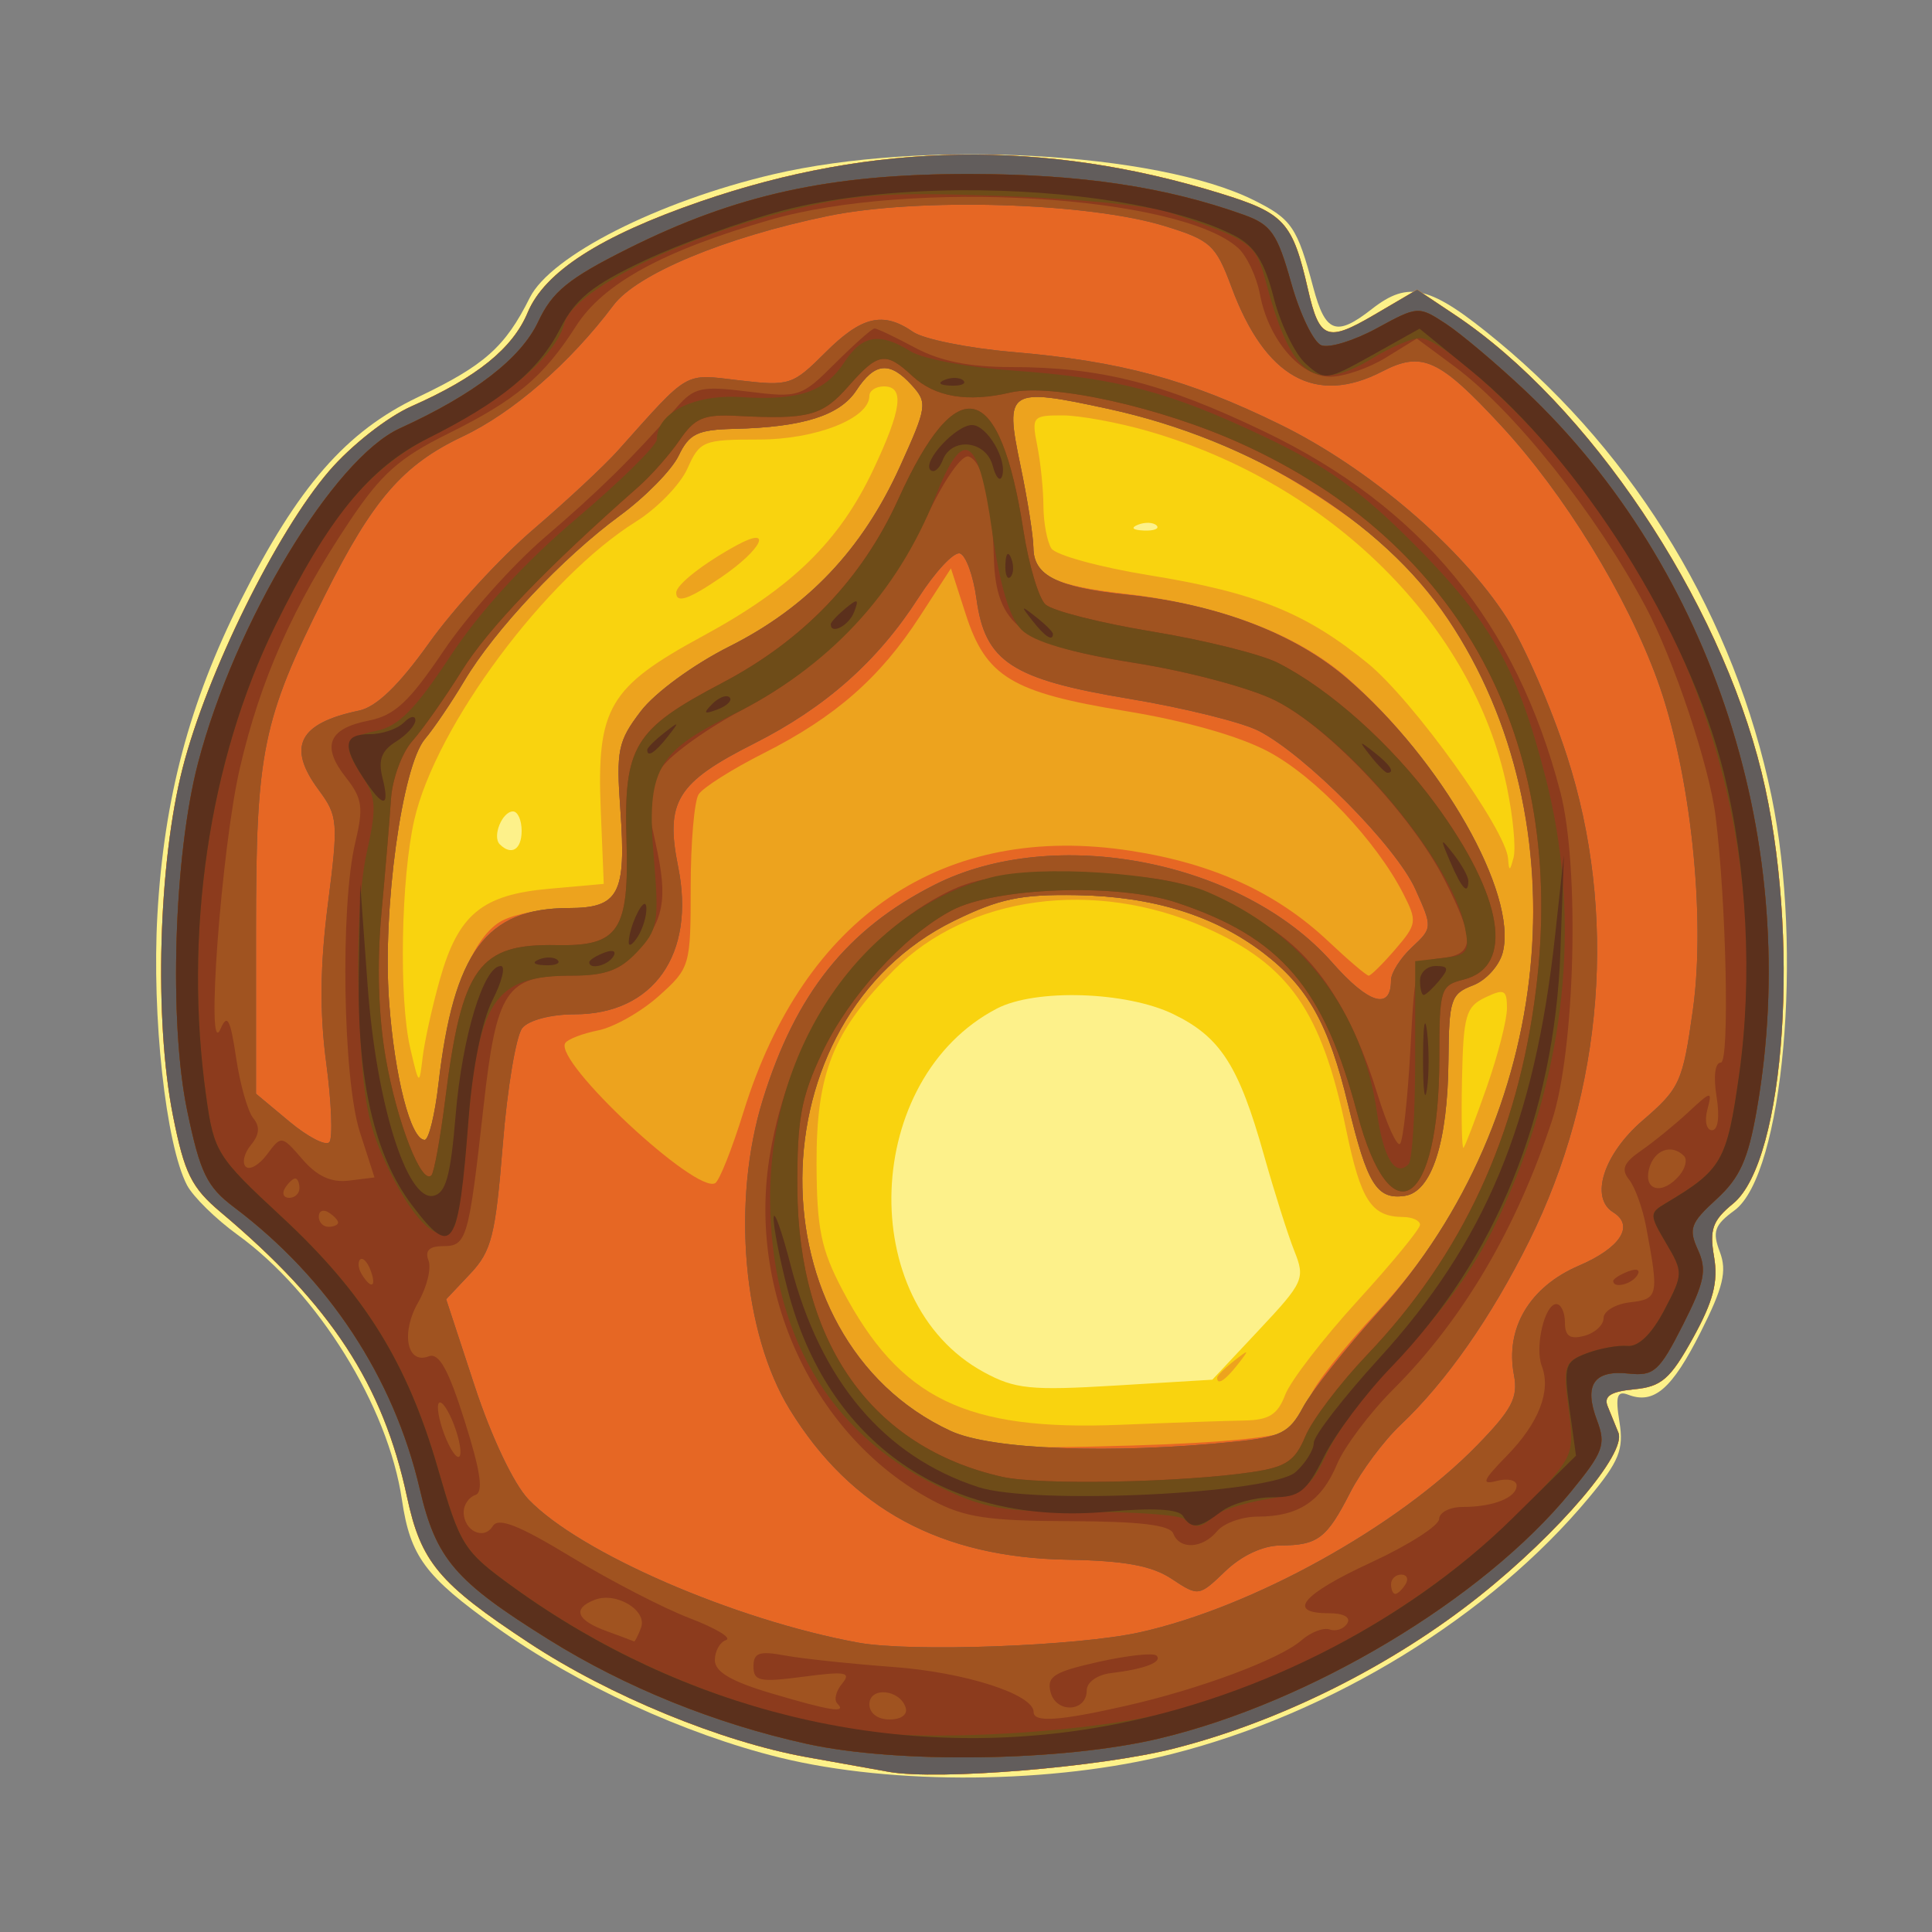 <?xml version="1.0" encoding="UTF-8" standalone="no"?>
<!-- Created with Inkscape (http://www.inkscape.org/) -->

<svg
   xmlns:dc="http://purl.org/dc/elements/1.1/"
   xmlns:cc="http://creativecommons.org/ns#"
   xmlns:rdf="http://www.w3.org/1999/02/22-rdf-syntax-ns#"
   xmlns:svg="http://www.w3.org/2000/svg"
   xmlns="http://www.w3.org/2000/svg"
   xmlns:sodipodi="http://sodipodi.sourceforge.net/DTD/sodipodi-0.dtd"
   xmlns:inkscape="http://www.inkscape.org/namespaces/inkscape"
   version="1.1"
   id="svg41"
   width="200"
   height="200"
   viewBox="0 0 200 200"
   sodipodi:docname="brobnar.svg"
   inkscape:version="0.92.4 (5da689c313, 2019-01-14)">
  <rect x="0" y="0" width="200" height="200" fill="#808080" stroke="none"/>
  <defs
     id="defs45" />
  <sodipodi:namedview
     pagecolor="#ffffff"
     bordercolor="#666666"
     borderopacity="1"
     objecttolerance="10"
     gridtolerance="10"
     guidetolerance="10"
     inkscape:pageopacity="0"
     inkscape:pageshadow="2"
     inkscape:window-width="1920"
     inkscape:window-height="1051"
     id="namedview43"
     showgrid="false"
     inkscape:zoom="2.36"
     inkscape:cx="74.147895"
     inkscape:cy="98.669106"
     inkscape:window-x="-9"
     inkscape:window-y="-9"
     inkscape:window-maximized="1"
     inkscape:current-layer="svg41" />
  <g
     id="g37095">
    <path
       style="fill:#fdf18a"
       d="m 80.715,181.942 c -9.822,-2.414 -21.044,-7.574 -29.324,-13.482 -7.398,-5.279 -8.912,-7.323 -9.784,-13.207 -1.437,-9.693 -8.712,-21.424 -17.009,-27.424 -2.254,-1.63 -4.612,-3.946 -5.241,-5.146 -2.194,-4.188 -3.654,-17.511 -3.064,-27.963 0.682,-12.083 3.304,-21.973 8.635,-32.577 5.924,-11.781 10.893,-17.478 18.353,-21.038 6.874,-3.281 9.014,-5.184 11.561,-10.285 2.17,-4.344 13.276,-9.976 25.193,-12.774 15.459,-3.629 39.725,-2.324 49.758,2.676 3.925,1.956 4.489,2.784 6.154,9.029 1.258,4.719 2.369,5.132 6.053,2.25 3.847,-3.009 6.077,-2.441 13.055,3.326 14.366,11.873 24.55,28.8 28.333,47.096 3.298,15.945 1.217,39.177 -3.84,42.879 -2.066,1.512 -2.308,2.201 -1.512,4.294 0.757,1.991 0.355,3.667 -1.995,8.323 -2.967,5.878 -4.829,7.484 -7.493,6.462 -1.151,-0.442 -1.338,0.141 -0.903,2.821 0.463,2.85 -0.032,4.075 -3.163,7.838 -10.193,12.252 -26.575,22.323 -43.151,26.528 -12.269,3.112 -28.854,3.265 -40.616,0.374 z"
       id="path37113"
       inkscape:connector-curvature="0" />
    <path
       style="fill:#f9d30f"
       d="m 92,183.419 c -1.375,-0.243 -5.2,-0.929 -8.5,-1.523 -8.837,-1.591 -20.435,-6.363 -28.709,-11.811 C 45.417,163.913 43.579,161.715 42.131,154.944 39.644,143.312 34.268,135.097 22.863,125.5 c -3.044,-2.561 -3.768,-4.024 -4.955,-10 -1.968,-9.915 -1.515,-26.198 1.001,-36 2.519,-9.811 9.701,-24.377 15.153,-30.73 2.274,-2.65 6.031,-5.602 8.543,-6.713 6.75,-2.986 10.468,-5.986 12.019,-9.7 1.766,-4.226 7.509,-7.92 17.876,-11.496 17.911,-6.18 35.64,-6.459 53.808,-0.847 6.678,2.063 7.492,2.956 9.102,9.987 1.176,5.134 1.981,5.442 6.819,2.606 l 4.471,-2.62 3.9,2.602 C 164.478,41.845 177.958,61.964 182.369,80 c 4.046,16.545 2.481,40.141 -2.958,44.597 -2.129,1.744 -2.461,2.668 -1.973,5.5 0.446,2.591 -0.073,4.597 -2.176,8.403 -2.35,4.255 -3.258,5.048 -6.092,5.319 -2.422,0.232 -3.172,0.71 -2.75,1.75 0.319,0.787 0.821,2.021 1.115,2.742 0.864,2.118 -6.128,10.341 -14.378,16.909 -9.067,7.218 -20.624,12.989 -31.596,15.778 -7.683,1.952 -24.453,3.326 -29.561,2.422 z m 38.343,-45.757 c 4.617,-4.921 4.787,-5.303 3.646,-8.162 -0.659,-1.65 -2.076,-6.124 -3.15,-9.942 -2.605,-9.262 -4.508,-12.219 -9.383,-14.579 -4.865,-2.355 -14.264,-2.651 -18.256,-0.574 -13.894,7.229 -14.735,30.345 -1.37,37.63 3.234,1.763 4.856,1.928 13.67,1.395 l 10,-0.605 z M 54,86 c 0,-1.1 -0.402,-2 -0.893,-2 -1.124,0 -2.173,2.601 -1.371,3.402 C 52.939,88.606 54,87.949 54,86 Z m 65.729,-31.604 c -0.332,-0.332 -1.195,-0.368 -1.917,-0.079 -0.798,0.319 -0.561,0.556 0.604,0.604 1.054,0.043 1.645,-0.193 1.312,-0.525 z"
       id="path37111"
       inkscape:connector-curvature="0" />
    <path
       style="fill:#eda31e"
       d="m 92,183.419 c -1.375,-0.243 -5.2,-0.929 -8.5,-1.523 -8.837,-1.591 -20.435,-6.363 -28.709,-11.811 C 45.417,163.913 43.579,161.715 42.131,154.944 39.644,143.312 34.268,135.097 22.863,125.5 c -3.044,-2.561 -3.768,-4.024 -4.955,-10 -1.968,-9.915 -1.515,-26.198 1.001,-36 2.519,-9.811 9.701,-24.377 15.153,-30.73 2.274,-2.65 6.031,-5.602 8.543,-6.713 6.75,-2.986 10.468,-5.986 12.019,-9.7 1.766,-4.226 7.509,-7.92 17.876,-11.496 17.911,-6.18 35.64,-6.459 53.808,-0.847 6.678,2.063 7.492,2.956 9.102,9.987 1.176,5.134 1.981,5.442 6.819,2.606 l 4.471,-2.62 3.9,2.602 C 164.478,41.845 177.958,61.964 182.369,80 c 4.046,16.545 2.481,40.141 -2.958,44.597 -2.129,1.744 -2.461,2.668 -1.973,5.5 0.446,2.591 -0.073,4.597 -2.176,8.403 -2.35,4.255 -3.258,5.048 -6.092,5.319 -2.422,0.232 -3.172,0.71 -2.75,1.75 0.319,0.787 0.821,2.021 1.115,2.742 0.864,2.118 -6.128,10.341 -14.378,16.909 -9.067,7.218 -20.624,12.989 -31.596,15.778 -7.683,1.952 -24.453,3.326 -29.561,2.422 z m 36.775,-36.368 c 2.585,-0.041 3.484,-0.601 4.265,-2.657 0.545,-1.433 3.909,-5.803 7.475,-9.711 3.567,-3.908 6.485,-7.46 6.485,-7.894 0,-0.434 -0.787,-0.796 -1.75,-0.805 -3.293,-0.029 -4.373,-1.684 -5.895,-9.035 -2.54,-12.273 -5.898,-17.09 -14.592,-20.936 -11.473,-5.075 -24.532,-3.303 -32.194,4.37 -6.323,6.331 -8.075,10.714 -8.04,20.117 0.024,6.672 0.466,8.83 2.661,13 5.964,11.332 12.796,14.65 28.81,13.993 5.225,-0.214 10.974,-0.413 12.775,-0.441 z M 126,142.622 c 0,-0.208 0.787,-0.995 1.75,-1.75 1.586,-1.244 1.621,-1.208 0.378,0.378 C 126.821,142.916 126,143.445 126,142.622 Z m 27.908,-30.088 c 1.151,-3.281 2.092,-6.951 2.092,-8.156 0,-1.923 -0.275,-2.059 -2.25,-1.118 -2.01,0.958 -2.266,1.861 -2.404,8.477 -0.085,4.072 -0.014,7.26 0.158,7.083 0.172,-0.177 1.254,-3.005 2.404,-6.286 z M 45.524,101.426 c 1.907,-6.77 4.346,-8.8 11.326,-9.422 L 62.5,91.5 62.188,83.82 C 61.76,73.277 63.028,71.121 72.767,65.838 81.996,60.831 86.878,56.065 90.395,48.63 93.358,42.367 93.661,40 91.5,40 90.675,40 90,40.44 90,40.977 90,43.317 84.47,45.5 78.543,45.5 c -5.751,0 -6.107,0.145 -7.378,3 -0.734,1.65 -3.134,4.125 -5.333,5.5 -9.323,5.83 -20.699,21.121 -22.933,30.825 -1.391,6.043 -1.619,18.564 -0.432,23.675 0.902,3.882 0.939,3.911 1.279,1 0.192,-1.65 0.993,-5.283 1.779,-8.074 z M 70,61.36 C 70,60.536 72.765,58.362 76.223,56.468 80.099,54.345 78.913,56.855 74.672,59.75 71.307,62.047 70,62.498 70,61.36 Z m 86.008,20.176 C 152.514,64.71 137.783,50.079 118.846,44.628 115.736,43.732 111.743,43 109.971,43 c -3.074,0 -3.193,0.142 -2.596,3.125 0.344,1.719 0.632,4.531 0.64,6.25 0.008,1.719 0.378,3.696 0.821,4.395 0.443,0.698 5.018,1.951 10.166,2.784 10.968,1.774 16.235,3.901 22.613,9.133 4.701,3.856 14.286,17.204 14.5,20.192 0.098,1.365 0.188,1.346 0.572,-0.122 0.251,-0.959 -0.055,-4.208 -0.681,-7.219 z"
       id="path37109"
       inkscape:connector-curvature="0" />
    <path
       style="fill:#e66724"
       d="m 92,183.419 c -1.375,-0.243 -5.2,-0.929 -8.5,-1.523 -8.837,-1.591 -20.435,-6.363 -28.709,-11.811 C 45.417,163.913 43.579,161.715 42.131,154.944 39.644,143.312 34.268,135.097 22.863,125.5 c -3.044,-2.561 -3.768,-4.024 -4.955,-10 -1.968,-9.915 -1.515,-26.198 1.001,-36 2.519,-9.811 9.701,-24.377 15.153,-30.73 2.274,-2.65 6.031,-5.602 8.543,-6.713 6.75,-2.986 10.468,-5.986 12.019,-9.7 1.766,-4.226 7.509,-7.92 17.876,-11.496 17.911,-6.18 35.64,-6.459 53.808,-0.847 6.678,2.063 7.492,2.956 9.102,9.987 1.176,5.134 1.981,5.442 6.819,2.606 l 4.471,-2.62 3.9,2.602 C 164.478,41.845 177.958,61.964 182.369,80 c 4.046,16.545 2.481,40.141 -2.958,44.597 -2.129,1.744 -2.461,2.668 -1.973,5.5 0.446,2.591 -0.073,4.597 -2.176,8.403 -2.35,4.255 -3.258,5.048 -6.092,5.319 -2.422,0.232 -3.172,0.71 -2.75,1.75 0.319,0.787 0.821,2.021 1.115,2.742 0.864,2.118 -6.128,10.341 -14.378,16.909 -9.067,7.218 -20.624,12.989 -31.596,15.778 -7.683,1.952 -24.453,3.326 -29.561,2.422 z m 41.487,-35.408 c 0.79,-0.655 1.739,-2.163 2.109,-3.351 0.371,-1.188 3.512,-5.178 6.98,-8.867 22.707,-24.148 21.196,-65.009 -3.043,-82.307 -8.171,-5.831 -15.56,-9.155 -24.815,-11.163 -10.364,-2.249 -10.733,-2.013 -9.088,5.837 0.73,3.487 1.337,7.336 1.349,8.554 0.027,2.866 2.151,3.928 9.521,4.761 9.779,1.106 17.829,4.181 23.106,8.826 9.768,8.598 17.475,22.254 15.962,28.281 -0.344,1.372 -1.733,2.909 -3.096,3.427 -2.285,0.869 -2.476,1.453 -2.529,7.715 -0.071,8.532 -1.726,13.672 -4.531,14.073 -2.879,0.411 -3.871,-1.184 -5.848,-9.402 -2.016,-8.381 -4.161,-12.224 -8.798,-15.761 -5.073,-3.869 -11.431,-5.836 -19.296,-5.968 -5.807,-0.098 -8.017,0.365 -12.708,2.66 -20.779,10.166 -20.994,43.152 -0.343,52.835 3.601,1.688 5.819,1.862 18.856,1.477 9.35,-0.277 15.303,-0.875 16.211,-1.629 z M 76.964,115.117 c 6.276,-20.279 20.753,-30.036 40.116,-27.039 8.537,1.322 15.085,4.326 20.445,9.381 2.065,1.948 3.939,3.542 4.163,3.542 0.224,0 1.468,-1.232 2.763,-2.738 2.229,-2.591 2.272,-2.899 0.814,-5.75 C 142.448,87.007 136.207,80.43 131.323,77.82 128.314,76.211 122.738,74.626 116.5,73.605 104.725,71.679 102.062,70.064 99.971,63.579 L 98.442,58.837 95.211,63.824 C 91.1,70.169 86.446,74.241 79.03,77.985 75.793,79.619 72.775,81.528 72.323,82.228 71.87,82.927 71.5,87.247 71.5,91.827 c 0,8.161 -0.066,8.386 -3.306,11.286 -1.819,1.627 -4.64,3.226 -6.271,3.552 -1.63,0.326 -3.166,0.92 -3.413,1.319 -1.184,1.916 13.587,15.692 15.535,14.488 0.437,-0.27 1.751,-3.58 2.919,-7.356 z M 45.466,111.75 c 0.951,-8.499 3.509,-14.925 6.555,-16.466 1.363,-0.69 4.369,-1.261 6.679,-1.269 5.386,-0.019 6.147,-1.414 5.524,-10.118 -0.447,-6.243 -0.257,-7.166 2.107,-10.265 1.473,-1.932 5.45,-4.839 9.189,-6.718 8.093,-4.067 13.756,-10.041 17.642,-18.611 2.805,-6.187 2.868,-6.613 1.242,-8.41 -2.287,-2.527 -3.851,-2.386 -5.754,0.52 -1.706,2.604 -5.545,3.814 -12.631,3.981 -3.823,0.09 -4.671,0.5 -5.771,2.786 -0.709,1.474 -3.448,4.265 -6.086,6.201 C 58.234,57.733 51.211,65.197 48.056,70.5 c -1.309,2.2 -3.139,4.9 -4.067,6 -2.378,2.818 -4.408,17.673 -3.713,27.169 C 40.852,111.543 42.521,118 43.981,118 c 0.432,0 1.1,-2.812 1.485,-6.25 z"
       id="path37107"
       inkscape:connector-curvature="0" />
    <path
       style="fill:#625d5c"
       d="m 92,183.419 c -1.375,-0.243 -5.2,-0.929 -8.5,-1.523 -8.837,-1.591 -20.435,-6.363 -28.709,-11.811 C 45.417,163.913 43.579,161.715 42.131,154.944 39.644,143.312 34.268,135.097 22.863,125.5 c -3.044,-2.561 -3.768,-4.024 -4.955,-10 -1.968,-9.915 -1.515,-26.198 1.001,-36 2.519,-9.811 9.701,-24.377 15.153,-30.73 2.274,-2.65 6.031,-5.602 8.543,-6.713 6.75,-2.986 10.468,-5.986 12.019,-9.7 1.766,-4.226 7.509,-7.92 17.876,-11.496 17.911,-6.18 35.64,-6.459 53.808,-0.847 6.678,2.063 7.492,2.956 9.102,9.987 1.176,5.134 1.981,5.442 6.819,2.606 l 4.471,-2.62 3.9,2.602 C 164.478,41.845 177.958,61.964 182.369,80 c 4.046,16.545 2.481,40.141 -2.958,44.597 -2.129,1.744 -2.461,2.668 -1.973,5.5 0.446,2.591 -0.073,4.597 -2.176,8.403 -2.35,4.255 -3.258,5.048 -6.092,5.319 -2.422,0.232 -3.172,0.71 -2.75,1.75 0.319,0.787 0.821,2.021 1.115,2.742 0.864,2.118 -6.128,10.341 -14.378,16.909 -9.067,7.218 -20.624,12.989 -31.596,15.778 -7.683,1.952 -24.453,3.326 -29.561,2.422 z m 26,-14.443 c 11.67,-2.593 26.66,-10.899 34.882,-19.328 3.642,-3.734 4.29,-4.969 3.841,-7.32 -0.924,-4.835 1.628,-9.121 6.733,-11.31 4.293,-1.84 5.771,-4.142 3.544,-5.519 -2.444,-1.511 -0.994,-6.032 3.052,-9.513 3.85,-3.313 4.146,-3.962 5.192,-11.418 1.365,-9.729 -0.247,-24.734 -3.672,-34.169 -3.187,-8.78 -9.623,-19.262 -16.166,-26.329 -6.415,-6.929 -8.202,-7.745 -12.306,-5.623 -6.898,3.567 -12.126,0.653 -15.605,-8.7 -1.633,-4.389 -2.159,-4.873 -6.881,-6.334 -7.947,-2.459 -25.574,-2.986 -34.953,-1.044 C 75.027,24.571 65.929,28.361 63.5,31.601 59.033,37.558 53.114,42.712 47.908,45.177 41.701,48.116 38.603,51.688 33.611,61.661 27.153,74.564 26.5,77.749 26.5,96.36 v 16.86 l 3.456,2.885 c 1.901,1.587 3.761,2.55 4.134,2.14 0.373,-0.409 0.232,-4.088 -0.313,-8.175 -0.696,-5.214 -0.647,-10.118 0.163,-16.44 1.098,-8.564 1.051,-9.151 -0.957,-11.866 -3.302,-4.467 -2.065,-6.896 4.176,-8.2 1.814,-0.379 4.127,-2.612 7.273,-7.021 2.537,-3.556 7.395,-8.845 10.795,-11.754 3.4,-2.909 7.327,-6.569 8.727,-8.134 7.515,-8.401 6.759,-7.964 12.59,-7.279 5.172,0.608 5.515,0.497 8.884,-2.872 3.769,-3.769 5.986,-4.291 9.098,-2.142 1.085,0.749 5.721,1.683 10.303,2.076 11.231,0.962 18.144,2.835 27.669,7.498 9.162,4.485 18.757,12.673 23.487,20.044 1.775,2.766 4.574,9.19 6.22,14.275 5.265,16.268 3.83,34.649 -3.922,50.243 -3.917,7.88 -8.592,14.562 -13.292,19.002 -1.747,1.65 -4.095,4.8 -5.219,7 -2.436,4.769 -3.351,5.465 -7.219,5.485 -1.807,0.009 -4.012,1.038 -5.705,2.66 -2.744,2.629 -2.777,2.633 -5.555,0.798 -2.071,-1.368 -4.866,-1.881 -10.795,-1.983 -13.103,-0.225 -22.4,-5.252 -28.733,-15.537 -4.86,-7.892 -6.053,-21.55 -2.803,-32.067 3.399,-10.999 8.745,-17.69 17.786,-22.263 12.444,-6.294 31.887,-2.49 41.167,8.052 3.768,4.28 6.082,4.979 6.082,1.836 0,-0.771 0.973,-2.309 2.163,-3.417 2.137,-1.991 2.141,-2.063 0.354,-6.026 -1.997,-4.429 -11.316,-13.848 -16.201,-16.374 -1.72,-0.889 -7.737,-2.382 -13.373,-3.318 -12.219,-2.029 -14.967,-3.823 -15.854,-10.35 -0.324,-2.382 -1.093,-4.499 -1.709,-4.703 -0.616,-0.204 -2.56,1.873 -4.32,4.616 -4.193,6.534 -9.609,11.332 -17.01,15.068 -7.99,4.033 -9.205,6.009 -7.846,12.757 C 72.026,98.777 67.658,105 59.488,105 c -2.435,0 -4.742,0.602 -5.415,1.413 -0.645,0.777 -1.558,6.221 -2.028,12.097 -0.751,9.383 -1.16,11.006 -3.357,13.337 l -2.502,2.653 2.955,8.995 c 1.734,5.279 4.035,10.122 5.567,11.722 5.287,5.518 21.296,12.475 34.123,14.828 5.463,1.002 22.689,0.371 29.169,-1.069 z m 9.885,-19.734 c 4.705,-0.48 5.589,-0.929 7,-3.559 0.888,-1.655 4.428,-6.122 7.866,-9.926 18.185,-20.123 21.223,-50.594 7.146,-71.674 -6.788,-10.165 -20.321,-18.536 -35.179,-21.761 -10.364,-2.249 -10.733,-2.013 -9.088,5.837 0.73,3.487 1.337,7.336 1.349,8.554 0.027,2.878 2.468,4.103 9.666,4.852 9.388,0.977 17.332,3.997 22.765,8.653 9.794,8.395 17.691,22.256 16.158,28.363 -0.344,1.372 -1.733,2.909 -3.096,3.427 -2.285,0.869 -2.476,1.453 -2.529,7.715 -0.071,8.532 -1.726,13.672 -4.531,14.073 -2.879,0.411 -3.871,-1.184 -5.848,-9.402 -2.016,-8.381 -4.161,-12.224 -8.798,-15.761 -5.073,-3.869 -11.431,-5.836 -19.296,-5.968 -5.807,-0.098 -8.017,0.365 -12.708,2.66 -20.773,10.163 -20.988,43.264 -0.343,52.808 4.206,1.944 16.67,2.412 29.465,1.107 z M 45.384,112.25 C 46.953,98.555 50.327,94 58.901,94 c 5.165,0 5.941,-1.474 5.324,-10.103 -0.447,-6.243 -0.257,-7.166 2.107,-10.265 1.473,-1.932 5.45,-4.839 9.189,-6.718 8.093,-4.067 13.756,-10.041 17.642,-18.611 2.805,-6.187 2.868,-6.613 1.242,-8.41 -2.287,-2.527 -3.851,-2.386 -5.754,0.52 -1.706,2.604 -5.545,3.814 -12.631,3.981 -3.823,0.09 -4.671,0.5 -5.771,2.786 -0.709,1.474 -3.448,4.265 -6.086,6.201 C 58.234,57.733 51.211,65.197 48.056,70.5 c -1.309,2.2 -3.139,4.9 -4.067,6 -2.378,2.818 -4.408,17.673 -3.713,27.169 0.573,7.831 2.244,14.331 3.684,14.331 0.42,0 1.061,-2.587 1.423,-5.75 z"
       id="path37105"
       inkscape:connector-curvature="0" />
    <path
       style="fill:#a05320"
       d="m 83.5,180.515 c -9.491,-2.097 -18.742,-5.836 -26.671,-10.779 -9.746,-6.077 -11.68,-8.335 -13.38,-15.625 C 40.758,142.575 33.998,132.327 24.225,124.966 21.421,122.854 20.726,121.423 19.384,115 17.465,105.816 18,88.573 20.5,79 24.302,64.442 34.532,47.477 41.401,44.341 49.125,40.815 53.936,37.102 55.724,33.289 57.177,30.19 58.865,28.817 65,25.749 c 11.24,-5.621 20.996,-7.752 35.41,-7.734 11.46,0.014 20.249,1.324 28.345,4.225 2.835,1.016 3.469,1.927 4.908,7.055 0.909,3.239 2.316,6.144 3.126,6.455 0.811,0.311 3.397,-0.485 5.747,-1.769 4.216,-2.303 4.312,-2.31 7.119,-0.474 1.565,1.024 5.262,4.141 8.216,6.927 19.485,18.38 28.75,47.111 23.995,74.413 -0.901,5.174 -1.759,7.082 -4.179,9.292 -2.693,2.46 -2.915,3.067 -1.92,5.251 0.945,2.074 0.693,3.322 -1.571,7.79 -2.424,4.784 -2.989,5.289 -5.599,5.009 -3.602,-0.387 -4.663,1.176 -3.283,4.834 0.954,2.528 0.675,3.285 -2.758,7.474 -9.063,11.06 -26.944,21.763 -42.556,25.471 -9.981,2.371 -27.089,2.627 -36.5,0.548 z M 118,168.976 c 11.67,-2.593 26.66,-10.899 34.882,-19.328 3.642,-3.734 4.29,-4.969 3.841,-7.32 -0.924,-4.835 1.628,-9.121 6.733,-11.31 4.293,-1.84 5.771,-4.142 3.544,-5.519 -2.444,-1.511 -0.994,-6.032 3.052,-9.513 3.85,-3.313 4.146,-3.962 5.192,-11.418 1.365,-9.729 -0.247,-24.734 -3.672,-34.169 -3.187,-8.78 -9.623,-19.262 -16.166,-26.329 -6.415,-6.929 -8.202,-7.745 -12.306,-5.623 -6.898,3.567 -12.126,0.653 -15.605,-8.7 -1.633,-4.389 -2.159,-4.873 -6.881,-6.334 -7.947,-2.459 -25.574,-2.986 -34.953,-1.044 C 75.027,24.571 65.929,28.361 63.5,31.601 59.033,37.558 53.114,42.712 47.908,45.177 41.701,48.116 38.603,51.688 33.611,61.661 27.153,74.564 26.5,77.749 26.5,96.36 v 16.86 l 3.456,2.885 c 1.901,1.587 3.761,2.55 4.134,2.14 0.373,-0.409 0.232,-4.088 -0.313,-8.175 -0.696,-5.214 -0.647,-10.118 0.163,-16.44 1.098,-8.564 1.051,-9.151 -0.957,-11.866 -3.302,-4.467 -2.065,-6.896 4.176,-8.2 1.814,-0.379 4.127,-2.612 7.273,-7.021 2.537,-3.556 7.395,-8.845 10.795,-11.754 3.4,-2.909 7.327,-6.569 8.727,-8.134 7.515,-8.401 6.759,-7.964 12.59,-7.279 5.172,0.608 5.515,0.497 8.884,-2.872 3.769,-3.769 5.986,-4.291 9.098,-2.142 1.085,0.749 5.721,1.683 10.303,2.076 11.231,0.962 18.144,2.835 27.669,7.498 9.162,4.485 18.757,12.673 23.487,20.044 1.775,2.766 4.574,9.19 6.22,14.275 5.265,16.268 3.83,34.649 -3.922,50.243 -3.917,7.88 -8.592,14.562 -13.292,19.002 -1.747,1.65 -4.095,4.8 -5.219,7 -2.436,4.769 -3.351,5.465 -7.219,5.485 -1.807,0.009 -4.012,1.038 -5.705,2.66 -2.744,2.629 -2.777,2.633 -5.555,0.798 -2.071,-1.368 -4.866,-1.881 -10.795,-1.983 -13.103,-0.225 -22.4,-5.252 -28.733,-15.537 -4.86,-7.892 -6.053,-21.55 -2.803,-32.067 3.399,-10.999 8.745,-17.69 17.786,-22.263 12.444,-6.294 31.887,-2.49 41.167,8.052 3.768,4.28 6.082,4.979 6.082,1.836 0,-0.771 0.973,-2.309 2.163,-3.417 2.137,-1.991 2.141,-2.063 0.354,-6.026 -1.997,-4.429 -11.316,-13.848 -16.201,-16.374 -1.72,-0.889 -7.737,-2.382 -13.373,-3.318 -12.219,-2.029 -14.967,-3.823 -15.854,-10.35 -0.324,-2.382 -1.093,-4.499 -1.709,-4.703 -0.616,-0.204 -2.56,1.873 -4.32,4.616 -4.193,6.534 -9.609,11.332 -17.01,15.068 -7.99,4.033 -9.205,6.009 -7.846,12.757 C 72.026,98.777 67.658,105 59.488,105 c -2.435,0 -4.742,0.602 -5.415,1.413 -0.645,0.777 -1.558,6.221 -2.028,12.097 -0.751,9.383 -1.16,11.006 -3.357,13.337 l -2.502,2.653 2.955,8.995 c 1.734,5.279 4.035,10.122 5.567,11.722 5.287,5.518 21.296,12.475 34.123,14.828 5.463,1.002 22.689,0.371 29.169,-1.069 z m 9.885,-19.734 c 4.705,-0.48 5.589,-0.929 7,-3.559 0.888,-1.655 4.428,-6.122 7.866,-9.926 18.185,-20.123 21.223,-50.594 7.146,-71.674 -6.788,-10.165 -20.321,-18.536 -35.179,-21.761 -10.364,-2.249 -10.733,-2.013 -9.088,5.837 0.73,3.487 1.337,7.336 1.349,8.554 0.027,2.878 2.468,4.103 9.666,4.852 9.388,0.977 17.332,3.997 22.765,8.653 9.794,8.395 17.691,22.256 16.158,28.363 -0.344,1.372 -1.733,2.909 -3.096,3.427 -2.285,0.869 -2.476,1.453 -2.529,7.715 -0.071,8.532 -1.726,13.672 -4.531,14.073 -2.879,0.411 -3.871,-1.184 -5.848,-9.402 -2.016,-8.381 -4.161,-12.224 -8.798,-15.761 -5.073,-3.869 -11.431,-5.836 -19.296,-5.968 -5.807,-0.098 -8.017,0.365 -12.708,2.66 -20.773,10.163 -20.988,43.264 -0.343,52.808 4.206,1.944 16.67,2.412 29.465,1.107 z M 45.384,112.25 C 46.953,98.555 50.327,94 58.901,94 c 5.165,0 5.941,-1.474 5.324,-10.103 -0.447,-6.243 -0.257,-7.166 2.107,-10.265 1.473,-1.932 5.45,-4.839 9.189,-6.718 8.093,-4.067 13.756,-10.041 17.642,-18.611 2.805,-6.187 2.868,-6.613 1.242,-8.41 -2.287,-2.527 -3.851,-2.386 -5.754,0.52 -1.706,2.604 -5.545,3.814 -12.631,3.981 -3.823,0.09 -4.671,0.5 -5.771,2.786 -0.709,1.474 -3.448,4.265 -6.086,6.201 C 58.234,57.733 51.211,65.197 48.056,70.5 c -1.309,2.2 -3.139,4.9 -4.067,6 -2.378,2.818 -4.408,17.673 -3.713,27.169 0.573,7.831 2.244,14.331 3.684,14.331 0.42,0 1.061,-2.587 1.423,-5.75 z"
       id="path37103"
       inkscape:connector-curvature="0" />
    <path
       style="fill:#8c3b1d"
       d="m 83.5,180.515 c -9.491,-2.097 -18.742,-5.836 -26.671,-10.779 -9.746,-6.077 -11.68,-8.335 -13.38,-15.625 C 40.758,142.575 33.998,132.327 24.225,124.966 21.421,122.854 20.726,121.423 19.384,115 17.465,105.816 18,88.573 20.5,79 24.302,64.442 34.532,47.477 41.401,44.341 49.125,40.815 53.936,37.102 55.724,33.289 57.177,30.19 58.865,28.817 65,25.749 c 11.24,-5.621 20.996,-7.752 35.41,-7.734 11.46,0.014 20.249,1.324 28.345,4.225 2.835,1.016 3.469,1.927 4.908,7.055 0.909,3.239 2.316,6.144 3.126,6.455 0.811,0.311 3.397,-0.485 5.747,-1.769 4.216,-2.303 4.312,-2.31 7.119,-0.474 1.565,1.024 5.262,4.141 8.216,6.927 19.485,18.38 28.75,47.111 23.995,74.413 -0.901,5.174 -1.759,7.082 -4.179,9.292 -2.693,2.46 -2.915,3.067 -1.92,5.251 0.945,2.074 0.693,3.322 -1.571,7.79 -2.424,4.784 -2.989,5.289 -5.599,5.009 -3.602,-0.387 -4.663,1.176 -3.283,4.834 0.954,2.528 0.675,3.285 -2.758,7.474 -9.063,11.06 -26.944,21.763 -42.556,25.471 -9.981,2.371 -27.089,2.627 -36.5,0.548 z M 93.75,176.75 C 93.12,174.858 90,174.589 90,176.427 90,177.354 90.855,178 92.083,178 c 1.222,0 1.911,-0.517 1.667,-1.25 z M 116.5,176.6 c 7.689,-1.74 15.972,-4.829 18.232,-6.799 0.972,-0.847 2.289,-1.35 2.926,-1.118 0.637,0.232 1.451,-0.051 1.809,-0.63 C 139.858,167.421 139.096,167 137.559,167 c -4.427,0 -2.807,-1.934 4.416,-5.275 3.836,-1.774 6.986,-3.788 7,-4.475 0.014,-0.688 1.113,-1.25 2.443,-1.25 3.167,0 5.582,-0.962 5.582,-2.224 0,-0.555 -0.916,-0.77 -2.036,-0.477 -1.676,0.438 -1.491,-0.025 1.038,-2.613 3.288,-3.364 4.589,-6.704 3.607,-9.264 -0.752,-1.959 0.29,-6.423 1.5,-6.423 0.49,0 0.892,0.858 0.892,1.906 0,1.414 0.517,1.771 2,1.383 1.1,-0.288 2,-1.116 2,-1.84 0,-0.724 1.238,-1.459 2.75,-1.633 2.922,-0.336 2.995,-0.682 1.656,-7.816 -0.361,-1.925 -1.154,-4.121 -1.762,-4.881 -0.852,-1.064 -0.569,-1.751 1.236,-3 1.288,-0.891 3.48,-2.675 4.873,-3.966 2.438,-2.26 2.511,-2.269 1.983,-0.25 -0.302,1.153 -0.082,2.096 0.489,2.096 0.627,0 0.813,-1.385 0.469,-3.5 -0.336,-2.072 -0.154,-3.5 0.446,-3.5 0.923,0 0.567,-16.646 -0.544,-25.5 -0.658,-5.237 -4.337,-16.251 -7.255,-21.718 C 165.168,53.094 156.751,42.512 150.583,37.945 l -3.917,-2.901 -3.201,1.978 C 141.704,38.11 139.112,39 137.705,39 c -3.108,0 -6.4,-3.862 -7.277,-8.536 -0.344,-1.833 -1.368,-3.997 -2.276,-4.809 -6.116,-5.467 -33.823,-7.117 -48.46,-2.886 -11.091,3.206 -17.251,6.581 -20.068,10.996 -3.347,5.245 -6.203,7.643 -13.277,11.147 -5.026,2.489 -6.893,4.155 -10.186,9.086 C 30.363,62.68 26.951,70.361 24.833,79.5 c -1.918,8.278 -3.574,30.63 -2.001,27.004 0.697,-1.606 1.012,-1.02 1.61,3 0.409,2.748 1.207,5.559 1.773,6.246 0.716,0.87 0.644,1.713 -0.236,2.774 -0.696,0.838 -0.939,1.85 -0.541,2.248 0.398,0.398 1.393,-0.175 2.211,-1.274 1.47,-1.976 1.511,-1.97 3.668,0.522 1.522,1.758 2.979,2.422 4.817,2.195 l 2.635,-0.326 -1.515,-4.695 c -1.759,-5.451 -2.048,-23.385 -0.483,-29.945 0.877,-3.673 0.744,-4.594 -0.975,-6.779 -2.546,-3.237 -1.814,-5.049 2.372,-5.875 2.685,-0.53 4.187,-1.929 7.755,-7.221 2.434,-3.61 7.131,-8.883 10.439,-11.719 5.707,-4.892 9.102,-8.236 13.677,-13.473 1.818,-2.081 2.577,-2.249 7.419,-1.644 5.231,0.654 5.503,0.565 9,-2.932 C 88.444,35.623 90.278,34 90.537,34 c 0.259,0 2.149,0.9 4.202,2 2.585,1.385 5.642,2 9.947,2 9.229,0 15.756,1.661 26.175,6.66 16.234,7.79 26.108,19.812 30.669,37.34 2.016,7.747 1.53,26.698 -0.87,34 -3.688,11.217 -9.251,20.645 -16.397,27.791 -2.461,2.461 -5.101,5.974 -5.866,7.806 -1.596,3.819 -4.002,5.403 -8.207,5.403 -1.619,0 -3.503,0.675 -4.188,1.5 -1.514,1.824 -3.888,1.955 -4.543,0.25 -0.34,-0.884 -3.474,-1.259 -10.719,-1.28 C 102.237,157.445 99.821,157.078 96.5,155.305 84.272,148.777 77.261,133.783 79.721,119.422 81.766,107.48 88.355,97.533 97.437,92.678 100.787,90.886 103.166,90.505 111,90.503 c 10.221,-0.003 13.667,0.946 20.727,5.709 4.806,3.243 8.283,8.695 10.858,17.026 0.975,3.156 2.03,5.483 2.345,5.171 0.314,-0.312 0.796,-4.694 1.071,-9.738 0.497,-9.121 0.515,-9.173 3.25,-9.488 3.405,-0.392 3.46,-1.849 0.304,-8.077 C 146.183,84.454 137.61,75.343 132.092,72.547 129.509,71.238 123.126,69.529 117.5,68.639 105.719,66.776 103.082,64.802 102.882,57.694 102.715,51.784 101.706,47.734 100.283,47.26 99.579,47.026 97.752,49.637 95.952,53.446 91.909,62.002 85.115,69.156 77,73.4 c -3.575,1.87 -7.363,4.553 -8.417,5.962 -1.73,2.312 -1.8,3.088 -0.716,7.93 1.31,5.855 0.894,8.031 -2.19,11.457 -1.551,1.723 -3.119,2.25 -6.696,2.25 -6.576,0 -7.585,1.527 -8.92,13.5 -1.538,13.794 -1.742,14.5 -4.186,14.5 -1.435,0 -1.91,0.464 -1.518,1.484 0.313,0.816 -0.166,2.766 -1.065,4.332 -1.813,3.159 -1.177,6.461 1.079,5.596 1.072,-0.411 2.037,1.321 3.735,6.701 1.662,5.268 1.962,7.365 1.093,7.655 C 48.539,154.987 48,155.778 48,156.524 c 0,1.948 2.081,2.962 3.007,1.465 0.582,-0.942 2.669,-0.123 8.138,3.196 4.045,2.455 9.565,5.306 12.265,6.336 2.7,1.03 4.388,2.047 3.75,2.259 C 74.522,169.993 74,170.929 74,171.862 c 0,1.201 1.692,2.197 5.799,3.417 6.217,1.846 7.921,2.109 6.876,1.064 -0.362,-0.362 -0.136,-1.288 0.503,-2.057 0.98,-1.181 0.356,-1.292 -4.009,-0.713 C 78.659,174.17 78,174.036 78,172.515 c 0,-1.423 0.596,-1.632 3.25,-1.14 1.788,0.331 6.85,0.868 11.25,1.193 7.4,0.547 14.5,2.828 14.5,4.659 0,1.102 2.626,0.929 9.5,-0.627 z m -7.743,-1.421 c -0.424,-1.623 0.337,-2.106 4.948,-3.138 2.997,-0.671 5.704,-0.965 6.015,-0.654 0.667,0.667 -1.231,1.396 -4.721,1.814 -1.411,0.169 -2.5,0.946 -2.5,1.785 0,2.249 -3.163,2.412 -3.743,0.193 z M 167,132.607 c 0,-0.216 0.698,-0.661 1.552,-0.989 0.89,-0.341 1.291,-0.174 0.941,0.393 C 168.906,132.962 167,133.417 167,132.607 Z M 66.356,168.515 c 0.689,-1.795 -2.55,-3.762 -4.783,-2.905 -2.346,0.9 -1.908,2.1 1.178,3.227 1.512,0.552 2.814,1.04 2.893,1.083 0.079,0.043 0.399,-0.589 0.713,-1.406 z M 145.5,164 c 0.34,-0.55 0.141,-1 -0.441,-1 -0.582,0 -1.059,0.45 -1.059,1 0,0.55 0.198,1 0.441,1 0.243,0 0.719,-0.45 1.059,-1 z m -15.821,-11.619 c 3.452,-0.517 4.4,-1.158 5.447,-3.687 0.697,-1.684 3.578,-5.484 6.4,-8.445 9.889,-10.374 15.608,-22.74 17.479,-37.796 3.211,-25.84 -7.789,-46.226 -30.5,-56.523 -8.354,-3.788 -19.659,-6.292 -23.911,-5.296 -4.438,1.039 -7.79,0.471 -10.16,-1.723 C 91.674,36.354 90.9,36.481 87.813,40 c -2.679,3.053 -4.112,3.435 -11.455,3.053 -3.508,-0.182 -4.427,0.201 -6,2.5 -1.022,1.493 -2.939,3.667 -4.26,4.831 -9.563,8.423 -15.532,14.637 -18.268,19.018 -1.751,2.804 -4.067,6.093 -5.146,7.31 -1.079,1.217 -2.073,3.917 -2.209,6 -0.136,2.083 -0.582,7.426 -0.993,11.872 -0.475,5.15 -0.314,10.562 0.443,14.91 1.157,6.646 3.706,13.208 4.731,12.182 0.28,-0.28 0.924,-3.807 1.43,-7.838 1.725,-13.735 3.475,-16.161 11.544,-15.999 6.432,0.129 7.504,-1.481 7.227,-10.846 -0.29,-9.774 0.754,-11.491 9.904,-16.299 8.395,-4.411 14.494,-10.778 18.239,-19.037 6.117,-13.49 10.518,-12.374 12.949,3.282 0.55,3.542 1.574,6.977 2.275,7.633 0.701,0.657 5.682,1.92 11.067,2.807 5.386,0.887 11.236,2.346 13,3.241 5.391,2.737 11.749,8.429 16.263,14.561 7.087,9.628 8.265,16.894 2.954,18.227 -2.4,0.602 -2.509,0.956 -2.509,8.143 0,15.356 -5.024,18.761 -8.483,5.751 C 137.034,102.201 132.601,97.021 121.804,93.435 115.67,91.398 103.041,91.843 98.5,94.257 93.544,96.892 87.842,103.162 85.091,109 c -2.171,4.608 -2.584,6.879 -2.548,14 0.081,16.085 7.696,26.821 21.192,29.878 3.895,0.882 18.615,0.6 25.945,-0.497 z M 47,147.5 c -0.581,-1.528 -1.281,-2.552 -1.556,-2.277 -0.275,0.275 -0.025,1.75 0.556,3.277 0.581,1.528 1.281,2.552 1.556,2.277 0.275,-0.275 0.025,-1.75 -0.556,-3.277 z m -8.655,-16.043 c -0.326,-0.849 -0.807,-1.329 -1.069,-1.067 -0.262,0.262 -0.18,0.957 0.183,1.543 0.986,1.595 1.562,1.286 0.886,-0.477 z M 35,126.559 c 0,-0.243 -0.45,-0.719 -1,-1.059 -0.55,-0.34 -1,-0.141 -1,0.441 0,0.582 0.45,1.059 1,1.059 0.55,0 1,-0.198 1,-0.441 z M 31,123 c 0,-0.55 -0.198,-1 -0.441,-1 -0.243,0 -0.719,0.45 -1.059,1 -0.34,0.55 -0.141,1 0.441,1 C 30.523,124 31,123.55 31,123 Z m 142.869,-1.342 c 0.613,-0.738 0.818,-1.638 0.456,-2 -1.294,-1.294 -3.1,-0.624 -3.614,1.342 -0.603,2.307 1.437,2.732 3.159,0.658 z"
       id="path37101"
       inkscape:connector-curvature="0" />
    <path
       style="fill:#6e4c18"
       d="m 83.5,180.515 c -9.491,-2.097 -18.742,-5.836 -26.671,-10.779 -9.746,-6.077 -11.68,-8.335 -13.38,-15.625 C 40.758,142.575 33.998,132.327 24.225,124.966 21.421,122.854 20.726,121.423 19.384,115 17.465,105.816 18,88.573 20.5,79 24.302,64.442 34.532,47.477 41.401,44.341 49.125,40.815 53.936,37.102 55.724,33.289 57.177,30.19 58.865,28.817 65,25.749 c 11.24,-5.621 20.996,-7.752 35.41,-7.734 11.46,0.014 20.249,1.324 28.345,4.225 2.835,1.016 3.469,1.927 4.908,7.055 0.909,3.239 2.316,6.144 3.126,6.455 0.811,0.311 3.397,-0.485 5.747,-1.769 4.216,-2.303 4.312,-2.31 7.119,-0.474 1.565,1.024 5.262,4.141 8.216,6.927 19.485,18.38 28.75,47.111 23.995,74.413 -0.901,5.174 -1.759,7.082 -4.179,9.292 -2.693,2.46 -2.915,3.067 -1.92,5.251 0.945,2.074 0.693,3.322 -1.571,7.79 -2.424,4.784 -2.989,5.289 -5.599,5.009 -3.602,-0.387 -4.663,1.176 -3.283,4.834 0.954,2.528 0.675,3.285 -2.758,7.474 -9.063,11.06 -26.944,21.763 -42.556,25.471 -9.981,2.371 -27.089,2.627 -36.5,0.548 z m 38.5,-3.517 c 13.613,-3.821 27.11,-11.86 36.682,-21.85 4.19,-4.373 4.315,-4.687 3.701,-9.314 -0.589,-4.44 -0.456,-4.856 1.833,-5.726 1.357,-0.516 3.27,-0.864 4.251,-0.773 1.14,0.106 2.514,-1.224 3.811,-3.691 1.977,-3.759 1.982,-3.934 0.205,-6.942 -1.744,-2.952 -1.746,-3.131 -0.045,-4.144 5.824,-3.466 6.324,-4.34 7.59,-13.261 3.023,-21.299 -2.682,-43.016 -15.869,-60.404 -5.562,-7.333 -14.798,-15.895 -17.143,-15.889 -0.834,0.002 -2.991,0.902 -4.791,2 -6.139,3.743 -8.503,2.121 -11.128,-7.635 -1.143,-4.249 -1.316,-4.376 -10.098,-7.404 -1.925,-0.664 -9.8,-1.423 -17.5,-1.688 -12.11,-0.417 -15.132,-0.19 -22.386,1.677 -11.357,2.923 -21.881,8.272 -22.701,11.539 -0.826,3.29 -6.119,7.826 -13.457,11.53 -6.79,3.428 -10.83,8.276 -16.478,19.774 -6.871,13.99 -9.494,31.892 -7.137,48.703 0.809,5.77 1.108,6.247 7.799,12.45 8.575,7.949 13.027,15.115 16.183,26.048 2.326,8.057 2.65,8.568 7.802,12.297 10.183,7.372 22.102,12.438 34.706,14.75 7.618,1.397 25.771,0.31 34.169,-2.047 z M 122.581,157.25 c -0.414,-0.412 -5.101,-0.75 -10.417,-0.75 -8.544,0 -10.32,-0.322 -15.325,-2.78 C 85.723,148.261 79.734,137.861 79.724,124 c -0.011,-15.69 9.5,-29.536 22.767,-33.142 5.015,-1.363 17.857,-0.522 22.509,1.475 9.897,4.247 16.059,12.294 17.559,22.93 0.656,4.653 1.885,6.633 3.257,5.249 0.376,-0.379 0.683,-5.262 0.683,-10.85 V 99.5 l 2.86,-0.327 c 2.574,-0.294 2.802,-0.616 2.281,-3.221 -1.354,-6.77 -12.133,-19.648 -19.621,-23.441 -2.486,-1.259 -8.997,-3.004 -14.469,-3.877 -6.753,-1.077 -10.546,-2.184 -11.806,-3.445 -1.247,-1.247 -2.25,-4.625 -3.051,-10.273 -1.403,-9.895 -2.972,-10.852 -5.836,-3.56 -3.97,10.108 -11.149,17.798 -21.218,22.728 -7.627,3.735 -8.715,5.722 -7.969,14.55 0.578,6.842 0.446,7.612 -1.696,9.893 C 64.187,100.43 62.638,101 59.26,101 c -8.166,0 -9.828,2.528 -10.909,16.59 -0.349,4.537 -0.944,8.751 -1.323,9.364 -1.306,2.113 -3.984,-0.163 -6.683,-5.68 -2.305,-4.711 -2.774,-7.163 -3.159,-16.519 -0.276,-6.693 0.023,-13.11 0.763,-16.42 1.044,-4.665 0.992,-5.775 -0.367,-7.849 -2.219,-3.387 -2.002,-4.152 1.374,-4.827 2.289,-0.458 4.024,-2.212 7.684,-7.768 3.045,-4.623 7.687,-9.683 13.043,-14.22 C 64.258,49.796 68,46.105 68,45.468 c 0,-2.738 3.838,-4.664 8.686,-4.36 6.043,0.379 8.701,-0.523 10.748,-3.648 1.828,-2.79 3.649,-3.077 6.852,-1.079 1.218,0.76 5.884,1.642 10.368,1.961 11.043,0.785 16.35,2.175 26.246,6.872 6.5,3.085 10.005,5.604 15.5,11.136 7.982,8.036 10.728,12.916 13.611,24.189 3.547,13.87 2.303,28.648 -3.591,42.652 -2.972,7.062 -5.808,11.211 -12.515,18.308 -2.599,2.75 -5.553,6.788 -6.564,8.974 -1.621,3.502 -2.366,4.064 -6.268,4.728 -2.436,0.415 -4.888,1.214 -5.45,1.776 -1.215,1.215 -2.022,1.287 -3.041,0.272 z m 7.098,-4.869 c 3.452,-0.517 4.4,-1.158 5.447,-3.687 0.697,-1.684 3.578,-5.484 6.4,-8.445 9.889,-10.374 15.608,-22.74 17.479,-37.796 3.211,-25.84 -7.789,-46.226 -30.5,-56.523 -8.354,-3.788 -19.659,-6.292 -23.911,-5.296 -4.438,1.039 -7.79,0.471 -10.16,-1.723 C 91.674,36.354 90.9,36.481 87.813,40 c -2.679,3.053 -4.112,3.435 -11.455,3.053 -3.508,-0.182 -4.427,0.201 -6,2.5 -1.022,1.493 -2.939,3.667 -4.26,4.831 -9.563,8.423 -15.532,14.637 -18.268,19.018 -1.751,2.804 -4.067,6.093 -5.146,7.31 -1.079,1.217 -2.073,3.917 -2.209,6 -0.136,2.083 -0.582,7.426 -0.993,11.872 -0.475,5.15 -0.314,10.562 0.443,14.91 1.157,6.646 3.706,13.208 4.731,12.182 0.28,-0.28 0.924,-3.807 1.43,-7.838 1.725,-13.735 3.475,-16.161 11.544,-15.999 6.432,0.129 7.504,-1.481 7.227,-10.846 -0.29,-9.774 0.754,-11.491 9.904,-16.299 8.395,-4.411 14.494,-10.778 18.239,-19.037 6.117,-13.49 10.518,-12.374 12.949,3.282 0.55,3.542 1.574,6.977 2.275,7.633 0.701,0.657 5.682,1.92 11.067,2.807 5.386,0.887 11.236,2.346 13,3.241 5.391,2.737 11.749,8.429 16.263,14.561 7.087,9.628 8.265,16.894 2.954,18.227 -2.4,0.602 -2.509,0.956 -2.509,8.143 0,15.356 -5.024,18.761 -8.483,5.751 C 137.034,102.201 132.601,97.021 121.804,93.435 115.67,91.398 103.041,91.843 98.5,94.257 93.544,96.892 87.842,103.162 85.091,109 c -2.171,4.608 -2.584,6.879 -2.548,14 0.081,16.085 7.696,26.821 21.192,29.878 3.895,0.882 18.615,0.6 25.945,-0.497 z"
       id="path37099"
       inkscape:connector-curvature="0" />
    <path
       style="fill:#5b301c"
       d="M 100.41 18.016 C 85.996 17.998 76.24 20.129 65 25.75 C 58.865 28.818 57.177 30.19 55.725 33.289 C 53.937 37.102 49.124 40.815 41.4 44.342 C 34.531 47.478 24.302 64.442 20.5 79 C 18 88.573 17.466 105.816 19.385 115 C 20.726 121.423 21.42 122.855 24.225 124.967 C 33.997 132.327 40.758 142.575 43.449 154.111 C 45.15 161.402 47.084 163.66 56.83 169.736 C 64.758 174.68 74.009 178.419 83.5 180.516 C 92.911 182.595 110.019 182.337 120 179.967 C 135.612 176.259 153.493 165.556 162.557 154.496 C 165.989 150.307 166.269 149.549 165.314 147.021 C 163.934 143.364 164.996 141.801 168.598 142.188 C 171.208 142.468 171.773 141.963 174.197 137.18 C 176.462 132.711 176.712 131.463 175.768 129.389 C 174.772 127.205 174.994 126.599 177.688 124.139 C 180.107 121.928 180.966 120.019 181.867 114.846 C 186.622 87.544 177.356 58.813 157.871 40.434 C 154.917 37.647 151.219 34.529 149.654 33.506 C 146.848 31.67 146.753 31.677 142.537 33.98 C 140.187 35.265 137.6 36.061 136.789 35.75 C 135.978 35.439 134.571 32.534 133.662 29.295 C 132.223 24.167 131.59 23.256 128.756 22.24 C 120.66 19.34 111.87 18.03 100.41 18.016 z M 99.35 19.697 C 110.424 19.613 121.79 21.289 127.83 24.412 C 129.889 25.477 130.9 27.089 131.857 30.824 C 132.561 33.569 134.048 36.639 135.162 37.646 C 137.134 39.431 137.315 39.408 142.072 36.752 L 146.955 34.025 L 152.229 38.322 C 163.663 47.642 174.804 65.353 178.447 80 C 180.844 89.634 181.438 101.374 180.029 111.297 C 178.763 120.218 178.263 121.092 172.439 124.559 C 170.738 125.571 170.738 125.751 172.482 128.703 C 174.259 131.711 174.254 131.886 172.277 135.645 C 170.98 138.111 169.607 139.44 168.467 139.334 C 167.486 139.243 165.589 139.587 164.25 140.096 C 161.991 140.955 161.863 141.368 162.48 145.857 L 163.146 150.693 L 156.609 157.135 C 145.354 168.226 129.178 176.31 113 178.932 C 92.223 182.298 70.737 177.046 53.125 164.295 C 47.974 160.566 47.65 160.055 45.324 151.998 C 42.168 141.066 37.715 133.901 29.141 125.951 C 22.45 119.748 22.151 119.27 21.342 113.5 C 18.984 96.689 21.607 78.787 28.479 64.797 C 33.93 53.698 38.216 48.425 44.246 45.406 C 51.92 41.564 55.767 38.379 57.988 34.025 C 59.565 30.935 61.294 29.533 66.672 26.992 C 70.366 25.247 76.79 22.918 80.945 21.816 C 86.167 20.432 92.705 19.748 99.35 19.697 z M 98.916 39.123 C 98.569 39.109 98.173 39.172 97.812 39.316 C 97.015 39.636 97.251 39.874 98.416 39.922 C 99.47 39.965 100.061 39.729 99.729 39.396 C 99.562 39.23 99.263 39.137 98.916 39.123 z M 100.619 44 C 98.97 44 95.46 47.792 96.316 48.648 C 96.667 48.999 97.237 48.546 97.584 47.643 C 98.523 45.195 102.082 45.594 102.77 48.225 C 103.089 49.448 103.526 49.922 103.74 49.279 C 104.298 47.605 102.167 44 100.619 44 z M 104.365 57.346 C 104.214 57.323 104.108 57.688 104.078 58.416 C 104.035 59.47 104.271 60.061 104.604 59.729 C 104.936 59.396 104.972 58.534 104.684 57.812 C 104.564 57.513 104.456 57.359 104.365 57.346 z M 88.645 62.26 C 88.515 62.205 88.16 62.452 87.523 62.98 C 86.686 63.676 86 64.415 86 64.623 C 86 65.743 87.878 64.761 88.416 63.359 C 88.679 62.673 88.774 62.315 88.645 62.26 z M 106 63 C 105.948 63.052 106.251 63.457 106.873 64.25 C 108.179 65.916 109 66.446 109 65.623 C 109 65.415 108.213 64.628 107.25 63.873 C 106.457 63.251 106.052 62.948 106 63 z M 75.211 72.074 C 74.822 72.063 74.241 72.362 73.732 72.875 C 72.752 73.863 72.868 73.978 74.293 73.436 C 75.279 73.06 75.835 72.501 75.527 72.193 C 75.45 72.116 75.34 72.078 75.211 72.074 z M 42.795 74.23 C 42.579 74.191 42.213 74.388 41.801 74.801 C 41.141 75.461 39.566 76 38.301 76 C 35.587 76 35.41 77.169 37.615 80.535 C 39.674 83.678 40.385 83.672 39.594 80.518 C 39.132 78.676 39.492 77.711 40.986 76.777 C 42.094 76.085 43 75.086 43 74.559 C 43 74.361 42.925 74.254 42.795 74.23 z M 70 75 C 69.948 74.948 69.543 75.251 68.75 75.873 C 67.787 76.628 67 77.415 67 77.623 C 67 78.446 67.821 77.916 69.127 76.25 C 69.749 75.457 70.052 75.052 70 75 z M 141 77 C 140.948 77.052 141.251 77.457 141.873 78.25 C 142.628 79.213 143.415 80 143.623 80 C 144.446 80 143.916 79.179 142.25 77.873 C 141.457 77.251 141.052 76.948 141 77 z M 149.377 87.215 C 149.331 87.323 149.599 87.975 150.145 89.25 C 151.322 92.001 152 92.711 152 91.191 C 152 90.747 151.318 89.509 150.484 88.441 C 149.781 87.541 149.422 87.106 149.377 87.215 z M 161.893 88.5 L 160.965 97 C 158.856 116.308 153.739 128.579 142.783 140.598 C 139.052 144.691 136 148.636 136 149.365 C 136 150.094 135.161 151.449 134.135 152.377 C 131.637 154.637 107.02 155.813 101.279 153.945 C 91.546 150.779 84.949 142.991 81.859 131.021 C 80.934 127.434 80.136 125.192 80.088 126.039 C 80.039 126.886 80.696 130.261 81.545 133.539 C 85.655 149.405 98.04 157.995 114.645 156.494 C 119.333 156.07 122.017 156.218 122.453 156.924 C 123.323 158.332 124.093 158.245 126.441 156.469 C 127.509 155.661 129.861 155 131.67 155 C 134.539 155 135.23 154.458 137.082 150.75 C 138.25 148.412 141.381 144.25 144.043 141.5 C 154.825 130.359 160.926 115.362 161.533 98.5 L 161.893 88.5 z M 37.289 91.5 L 37.145 101.068 C 36.981 111.89 38.779 119.629 42.646 124.75 C 46.854 130.321 47.471 129.379 48.508 115.793 C 48.906 110.573 49.896 105.666 50.979 103.543 C 51.972 101.595 52.361 100 51.842 100 C 50.063 100 47.843 107.317 47.172 115.395 C 46.641 121.786 46.152 123.542 44.842 123.793 C 42.106 124.317 38.941 114.155 38.055 102 L 37.289 91.5 z M 66.732 93.572 C 66.286 93.566 65.171 95.961 65.086 97.5 C 65.056 98.05 65.467 97.825 66 97 C 66.533 96.175 66.944 94.825 66.914 94 C 66.903 93.703 66.836 93.574 66.732 93.572 z M 63.123 98.457 C 62.966 98.48 62.775 98.534 62.553 98.619 C 61.699 98.947 61 99.391 61 99.607 C 61 100.417 62.905 99.962 63.492 99.012 C 63.755 98.587 63.595 98.387 63.123 98.457 z M 56.916 99.123 C 56.569 99.109 56.173 99.172 55.812 99.316 C 55.015 99.636 55.251 99.874 56.416 99.922 C 57.47 99.965 58.061 99.729 57.729 99.396 C 57.562 99.23 57.263 99.137 56.916 99.123 z M 148.623 100 C 147.731 100 147 100.675 147 101.5 C 147 102.325 147.169 103 147.377 103 C 147.585 103 148.315 102.325 149 101.5 C 150.02 100.271 149.952 100 148.623 100 z M 147.531 105.941 C 147.403 105.942 147.315 107.231 147.311 109.5 C 147.305 112.8 147.487 114.27 147.715 112.768 C 147.943 111.265 147.947 108.565 147.725 106.768 C 147.655 106.206 147.589 105.941 147.531 105.941 z "
       id="path37097" />
  </g>
</svg>
